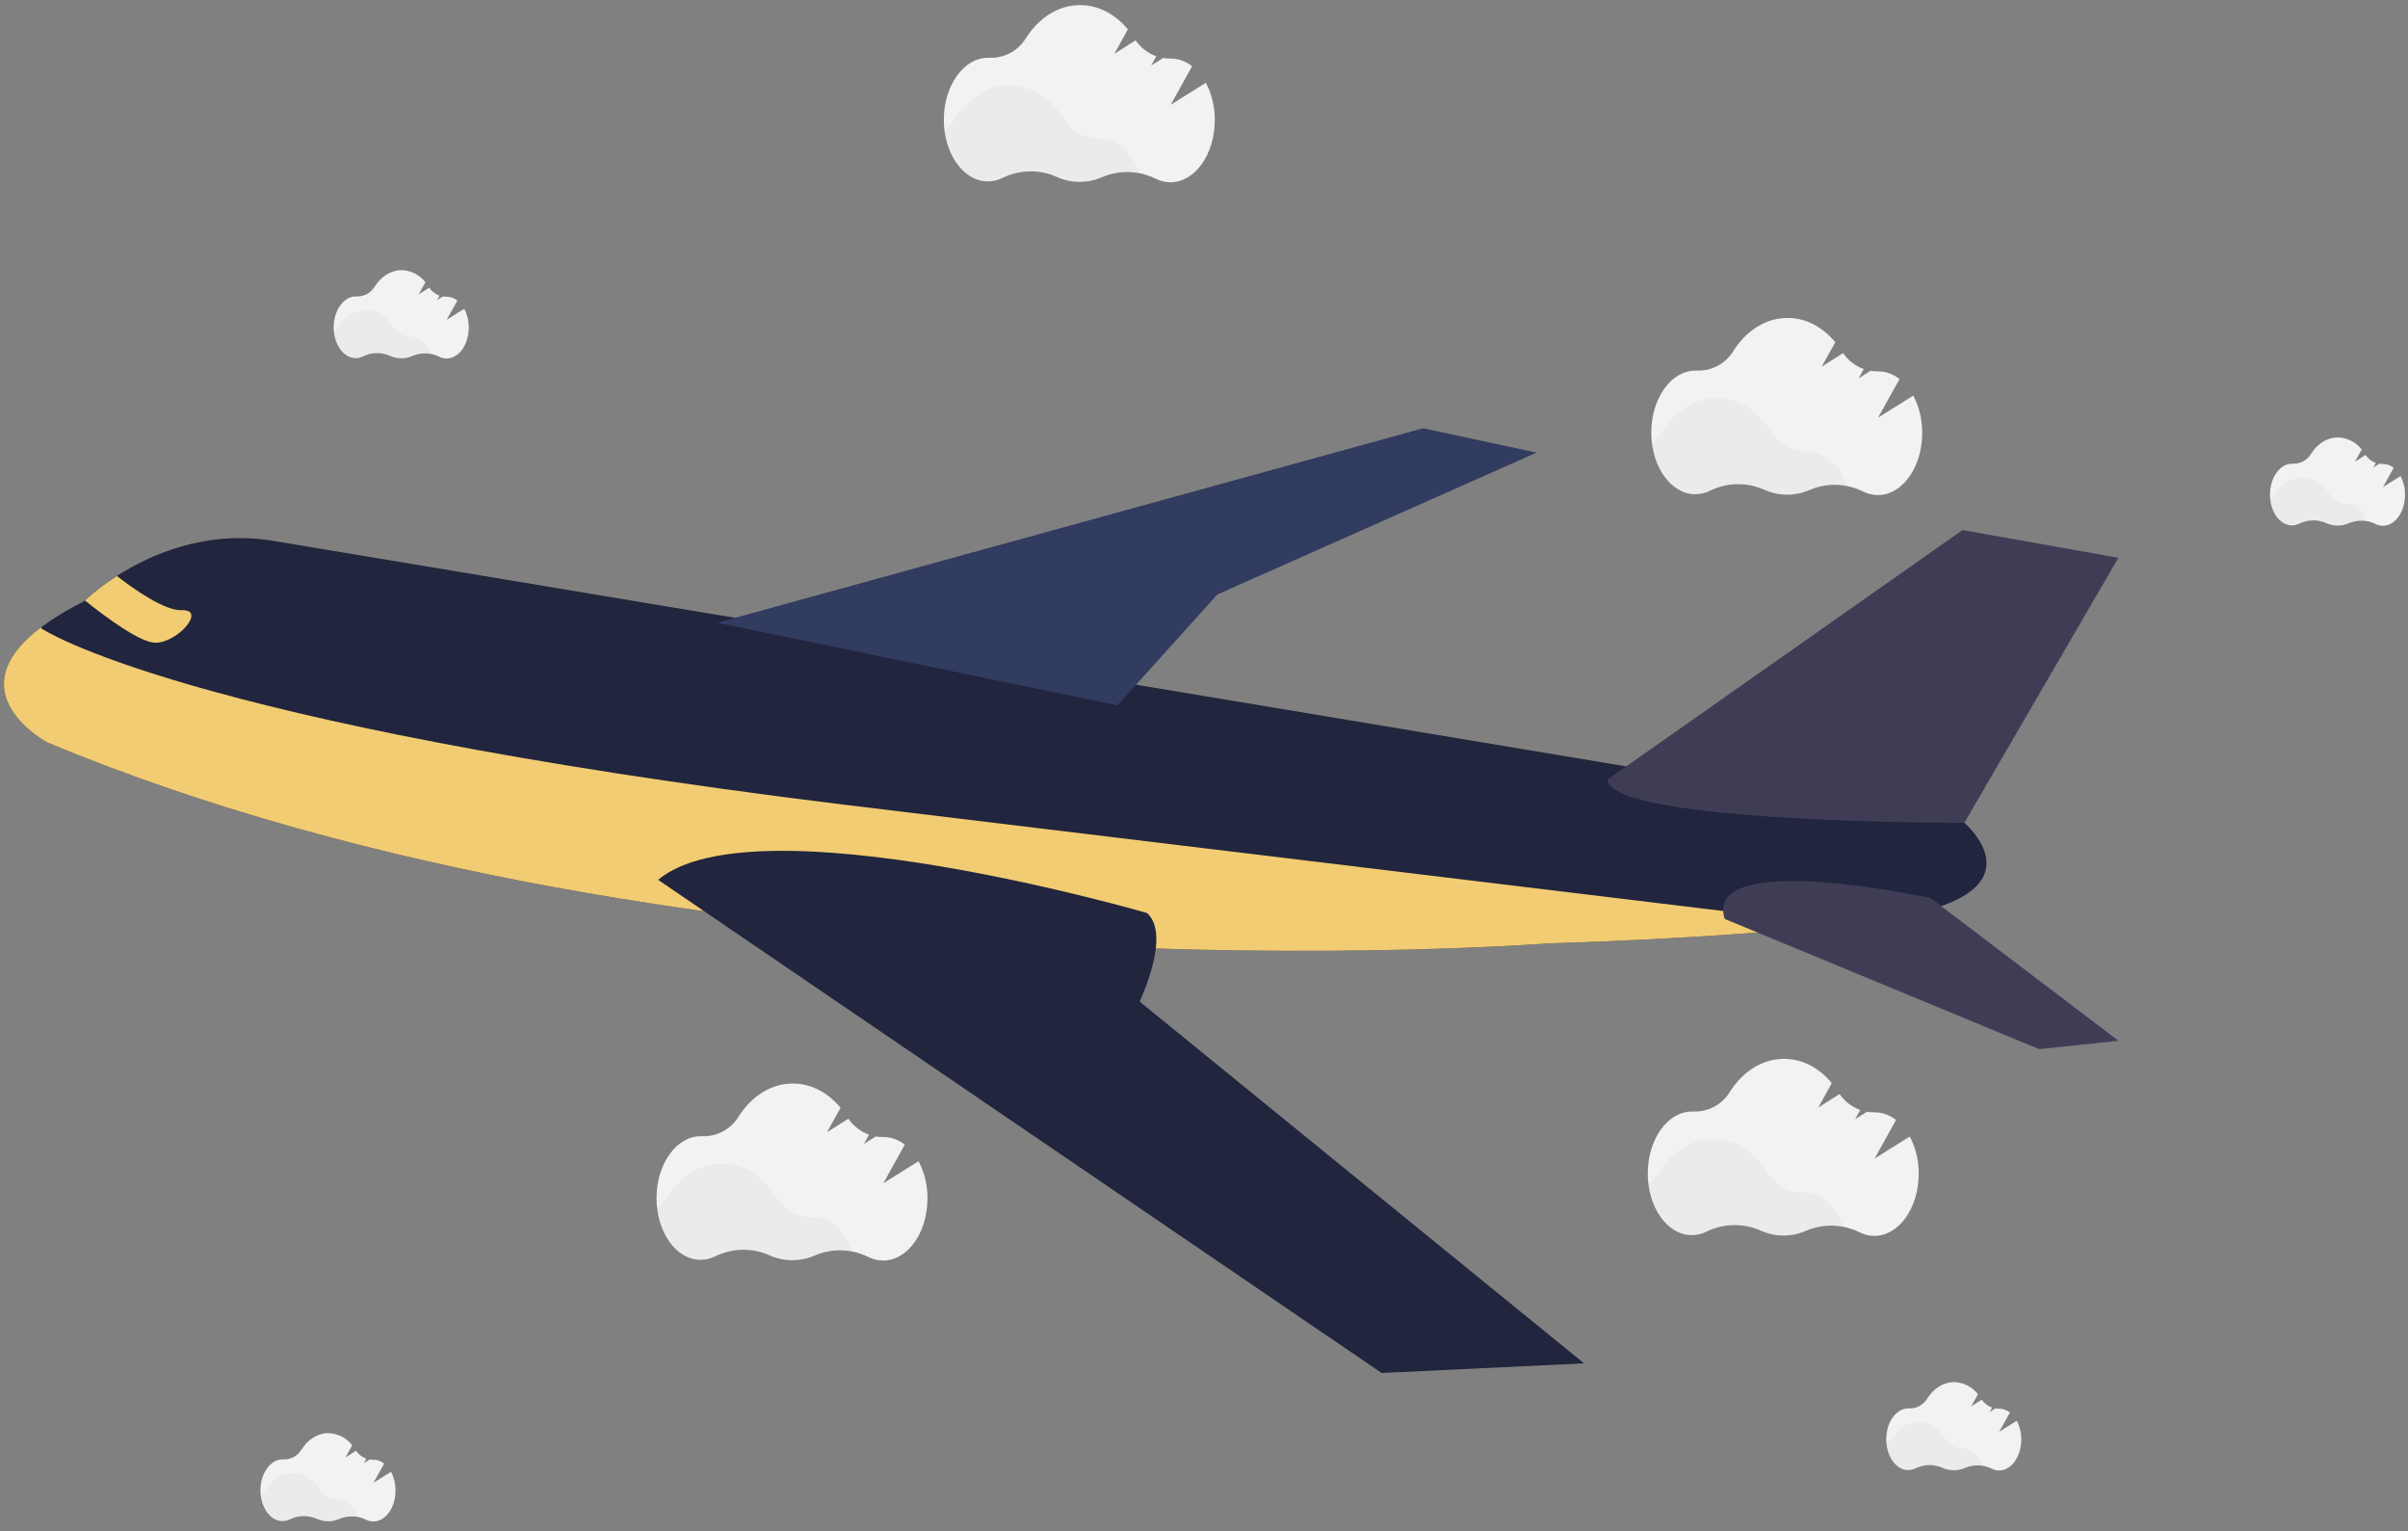 <svg width="615" height="391" viewBox="0 0 615 391" fill="none" xmlns="http://www.w3.org/2000/svg">
<rect x="0" y="0" width="615" height="391" fill="#808080" stroke="none"/>
<g clip-path="url(#clip0_1_27)">
<path d="M496.415 231.112C490.772 233.162 480.869 234.822 469.412 236.141C438.258 239.731 395.584 240.856 395.584 240.856C395.584 240.856 176.156 258.015 12.084 189.563C12.084 189.563 -11.768 176.912 10.493 160.142C13.921 157.636 17.562 155.438 21.376 153.572L21.648 153.302C24.182 150.982 26.919 148.893 29.825 147.06C38.367 141.592 52.778 135.132 70.27 138.173L501.704 210.063C501.704 210.063 517.411 223.466 496.415 231.112Z" fill="#21253D"/>
<path d="M410.537 199.049L501.227 135.331L541.031 142.411L501.704 210.063C501.704 210.063 411.521 210.358 410.537 199.049Z" fill="#3F3D56"/>
<path d="M183.163 159.003L363.443 109.349L392.434 115.553L310.933 151.763L285.382 180.087L183.163 159.003Z" fill="#323B60"/>
<path d="M469.412 236.141C438.258 239.731 395.584 240.856 395.584 240.856C395.584 240.856 176.156 258.015 12.084 189.563C12.084 189.563 -11.768 176.912 10.493 160.142L10.566 160.453C10.566 160.453 45.925 184.602 215.314 205.422L469.412 236.141Z" fill="#F2CC73"/>
<path d="M440.479 234.62L520.816 267.875L541.048 265.727L493.073 229.303C493.073 229.303 434.896 216.599 440.479 234.62Z" fill="#3F3D56"/>
<path d="M39.737 164.104C35.897 164.149 27.128 157.665 21.677 153.302C24.211 150.982 26.948 148.893 29.854 147.06C34.249 150.466 42.07 155.983 46.436 155.79C52.739 155.56 45.521 164.027 39.737 164.104Z" fill="#F2CC73"/>
<path d="M404.557 348.088L352.864 350.548L208.026 251.862L181.139 233.538L168.08 224.635C192.758 203.988 292.91 233.098 292.91 233.098C294.822 234.727 295.421 237.424 295.32 240.399C295.127 245.97 292.478 252.498 291.458 254.846C291.213 255.421 291.062 255.726 291.062 255.726L404.557 348.088Z" fill="#21253D"/>
<path d="M234.598 296.472L225.605 302.105L231.083 292.251C229.551 291.017 227.651 290.328 225.684 290.294L225.54 290.293C224.918 290.302 224.297 290.253 223.684 290.146L220.642 292.058L221.951 289.699C219.805 288.935 217.956 287.513 216.665 285.637L211.223 289.072L214.677 282.848C211.524 279.02 207.257 276.664 202.546 276.642C196.901 276.615 191.857 279.948 188.586 285.17C187.616 286.733 186.249 288.012 184.625 288.876C183 289.739 181.176 290.157 179.337 290.086L179.038 290.085C172.805 290.055 167.72 297.096 167.679 305.817C167.638 314.537 172.655 321.626 178.888 321.655C180.258 321.658 181.607 321.325 182.82 320.688C184.947 319.668 187.27 319.122 189.628 319.087C191.987 319.053 194.324 319.53 196.48 320.487C198.304 321.311 200.28 321.742 202.281 321.752C204.282 321.761 206.262 321.349 208.093 320.542C210.24 319.623 212.559 319.177 214.894 319.232C217.228 319.288 219.524 319.845 221.624 320.865C222.823 321.498 224.156 321.835 225.512 321.847C231.745 321.876 236.829 314.835 236.87 306.115C236.931 302.761 236.15 299.446 234.598 296.472Z" fill="#F2F2F2"/>
<path opacity="0.03" d="M217.623 319.491C214.37 318.86 211.003 319.209 207.949 320.495C206.12 321.304 204.14 321.717 202.14 321.708C200.14 321.698 198.164 321.266 196.342 320.44C194.187 319.481 191.849 319.002 189.49 319.036C187.131 319.071 184.808 319.619 182.681 320.641C181.466 321.277 180.116 321.609 178.744 321.609C173.209 321.582 168.629 315.978 167.706 308.614C168.818 307.815 169.762 306.806 170.488 305.645C173.759 300.43 178.803 297.097 184.448 297.124C190.092 297.15 195.053 300.461 198.269 305.667C199.228 307.236 200.577 308.53 202.184 309.424C203.792 310.318 205.603 310.781 207.441 310.769L207.586 310.769C211.991 310.779 215.791 314.326 217.623 319.491Z" fill="black"/>
<path d="M487.758 290.171L478.765 295.804L484.243 285.95C482.711 284.715 480.811 284.027 478.844 283.993L478.7 283.992C478.078 284.001 477.456 283.952 476.844 283.845L473.802 285.757L475.11 283.398C472.965 282.634 471.116 281.212 469.825 279.336L464.383 282.771L467.837 276.547C464.684 272.719 460.416 270.363 455.706 270.341C450.061 270.314 445.017 273.647 441.746 278.869C440.776 280.432 439.409 281.711 437.785 282.575C436.16 283.438 434.336 283.856 432.497 283.785L432.197 283.784C425.964 283.754 420.88 290.795 420.839 299.516C420.798 308.236 425.815 315.325 432.048 315.354C433.418 315.356 434.767 315.024 435.979 314.387C438.106 313.367 440.429 312.821 442.788 312.786C445.146 312.752 447.484 313.229 449.64 314.186C451.463 315.01 453.44 315.441 455.441 315.45C457.441 315.46 459.422 315.048 461.253 314.241C463.4 313.322 465.719 312.875 468.054 312.931C470.388 312.987 472.683 313.544 474.784 314.564C475.983 315.197 477.316 315.534 478.672 315.546C484.905 315.575 489.989 308.534 490.03 299.814C490.091 296.46 489.31 293.145 487.758 290.171Z" fill="#F2F2F2"/>
<path opacity="0.03" d="M470.783 313.19C467.53 312.558 464.163 312.908 461.109 314.194C459.279 315.003 457.3 315.416 455.3 315.407C453.299 315.397 451.324 314.965 449.502 314.139C447.347 313.18 445.008 312.701 442.649 312.735C440.291 312.77 437.967 313.317 435.841 314.34C434.626 314.976 433.275 315.307 431.904 315.307C426.369 315.281 421.788 309.677 420.866 302.313C421.977 301.514 422.922 300.505 423.648 299.344C426.919 294.129 431.962 290.796 437.607 290.822C443.252 290.849 448.213 294.16 451.428 299.366C452.391 300.939 453.744 302.236 455.357 303.13C456.969 304.025 458.786 304.485 460.63 304.468L460.774 304.468C465.151 304.477 468.951 308.025 470.783 313.19Z" fill="black"/>
<path d="M488.652 101.001L479.659 106.634L485.137 96.78C483.605 95.545 481.705 94.856 479.738 94.822L479.594 94.821C478.972 94.831 478.35 94.781 477.738 94.674L474.696 96.586L476.004 94.228C473.859 93.463 472.01 92.042 470.719 90.165L465.277 93.6L468.731 87.376C465.578 83.549 461.311 81.193 456.6 81.171C450.955 81.144 445.911 84.477 442.64 89.698C441.67 91.262 440.303 92.54 438.679 93.404C437.054 94.268 435.23 94.685 433.391 94.615L433.092 94.613C426.859 94.584 421.774 101.625 421.733 110.345C421.692 119.065 426.709 126.154 432.942 126.184C434.312 126.186 435.661 125.854 436.874 125.216C439.001 124.196 441.323 123.65 443.682 123.616C446.04 123.581 448.378 124.059 450.534 125.015C452.356 125.844 454.331 126.28 456.332 126.294C458.332 126.309 460.314 125.901 462.147 125.099C464.294 124.18 466.613 123.734 468.948 123.79C471.282 123.845 473.577 124.402 475.678 125.423C476.877 126.056 478.21 126.392 479.566 126.404C485.799 126.434 490.883 119.392 490.924 110.672C490.99 107.309 490.208 103.983 488.652 101.001Z" fill="#F2F2F2"/>
<path opacity="0.03" d="M471.677 124.019C468.424 123.388 465.057 123.737 462.003 125.023C460.174 125.832 458.194 126.246 456.194 126.236C454.193 126.227 452.218 125.795 450.396 124.969C448.241 124.009 445.903 123.53 443.544 123.565C441.185 123.599 438.862 124.147 436.735 125.169C435.52 125.805 434.17 126.137 432.798 126.137C427.263 126.111 422.682 120.506 421.76 113.142C422.871 112.343 423.816 111.335 424.542 110.174C427.813 104.958 432.857 101.625 438.501 101.652C444.146 101.679 449.107 104.99 452.323 110.196C453.285 111.769 454.638 113.066 456.251 113.96C457.864 114.854 459.68 115.315 461.524 115.297L461.668 115.298C466.045 115.307 469.845 118.855 471.677 124.019Z" fill="black"/>
<path d="M118.564 78.84L114.082 81.651L116.816 76.738C116.053 76.119 115.104 75.773 114.122 75.757L114.052 75.756C113.742 75.758 113.431 75.733 113.124 75.683L111.609 76.633L112.261 75.483C111.19 75.102 110.268 74.393 109.623 73.457L106.911 75.175L108.656 72.074C107.941 71.14 107.027 70.378 105.98 69.842C104.933 69.306 103.78 69.011 102.604 68.977C99.79 68.964 97.274 70.625 95.665 73.23C95.18 74.012 94.497 74.651 93.684 75.082C92.872 75.513 91.959 75.72 91.04 75.682L90.891 75.681C87.783 75.667 85.246 79.184 85.226 83.533C85.205 87.882 87.708 91.417 90.816 91.432C91.5 91.433 92.173 91.268 92.779 90.951C93.84 90.441 94.999 90.168 96.176 90.15C97.353 90.133 98.519 90.372 99.595 90.851C100.5 91.258 101.482 91.472 102.475 91.476C103.468 91.481 104.451 91.277 105.361 90.878C106.432 90.419 107.589 90.196 108.754 90.225C109.919 90.253 111.064 90.532 112.112 91.043C112.71 91.356 113.373 91.523 114.047 91.53C117.155 91.545 119.691 88.033 119.712 83.684C119.742 81.999 119.347 80.333 118.564 78.84Z" fill="#F2F2F2"/>
<path opacity="0.03" d="M110.097 90.324C108.474 90.005 106.792 90.18 105.269 90.826C104.359 91.222 103.376 91.426 102.383 91.423C101.379 91.418 100.387 91.199 99.474 90.781C98.398 90.304 97.231 90.067 96.054 90.085C94.878 90.103 93.719 90.377 92.658 90.887C92.055 91.204 91.383 91.369 90.701 91.368C87.939 91.355 85.652 88.559 85.191 84.888C85.743 84.487 86.215 83.984 86.581 83.407C88.208 80.802 90.724 79.141 93.521 79.154C96.317 79.168 98.806 80.835 100.42 83.42C100.901 84.207 101.578 84.854 102.384 85.3C103.191 85.746 104.099 85.974 105.021 85.962L105.096 85.963C107.269 85.973 109.181 87.747 110.097 90.324Z" fill="black"/>
<path d="M515.08 362.746L510.598 365.557L513.331 360.644C512.569 360.025 511.62 359.679 510.638 359.663L510.568 359.662C510.258 359.664 509.947 359.64 509.64 359.589L508.125 360.539L508.776 359.389C507.706 359.008 506.783 358.299 506.139 357.363L503.427 359.081L505.171 355.98C504.457 355.046 503.542 354.284 502.496 353.748C501.449 353.212 500.296 352.917 499.12 352.883C496.306 352.87 493.79 354.531 492.181 357.136C491.696 357.918 491.013 358.557 490.2 358.988C489.388 359.419 488.475 359.626 487.556 359.588L487.407 359.588C484.299 359.573 481.762 363.091 481.742 367.439C481.721 371.788 484.224 375.324 487.332 375.338C488.016 375.339 488.689 375.174 489.295 374.857C490.356 374.347 491.515 374.074 492.692 374.056C493.869 374.039 495.035 374.278 496.111 374.757C497.016 375.165 497.998 375.378 498.991 375.383C499.984 375.387 500.967 375.183 501.877 374.784C502.948 374.325 504.105 374.103 505.27 374.131C506.435 374.159 507.58 374.438 508.628 374.949C509.226 375.262 509.889 375.429 510.563 375.437C513.671 375.451 516.207 371.939 516.228 367.591C516.258 365.905 515.863 364.239 515.08 362.746Z" fill="#F2F2F2"/>
<path opacity="0.03" d="M506.613 374.23C504.99 373.911 503.308 374.086 501.785 374.732C500.874 375.129 499.892 375.332 498.899 375.33C497.895 375.324 496.903 375.105 495.99 374.687C494.914 374.21 493.747 373.973 492.57 373.991C491.394 374.009 490.235 374.283 489.174 374.793C488.57 375.11 487.899 375.275 487.217 375.274C484.455 375.261 482.168 372.465 481.706 368.794C482.259 368.393 482.731 367.89 483.097 367.313C484.724 364.708 487.24 363.047 490.037 363.061C492.833 363.074 495.322 364.741 496.936 367.326C497.417 368.113 498.094 368.76 498.9 369.206C499.707 369.652 500.615 369.88 501.537 369.869L501.612 369.869C503.785 369.879 505.697 371.653 506.613 374.23Z" fill="black"/>
<path d="M99.862 375.779L95.38 378.59L98.114 373.677C97.351 373.058 96.402 372.712 95.42 372.696L95.351 372.695C95.04 372.697 94.729 372.672 94.423 372.622L92.907 373.572L93.559 372.421C92.489 372.041 91.566 371.332 90.922 370.396L88.209 372.114L89.954 369.013C89.239 368.079 88.325 367.317 87.278 366.781C86.231 366.245 85.078 365.95 83.903 365.916C81.089 365.903 78.573 367.564 76.963 370.169C76.479 370.951 75.795 371.59 74.983 372.021C74.17 372.452 73.258 372.659 72.339 372.621L72.189 372.62C69.081 372.606 66.545 376.123 66.524 380.472C66.504 384.821 69.007 388.356 72.114 388.371C72.798 388.372 73.471 388.207 74.077 387.89C75.138 387.38 76.297 387.107 77.474 387.089C78.651 387.072 79.818 387.311 80.893 387.79C81.799 388.198 82.78 388.411 83.773 388.415C84.766 388.42 85.749 388.216 86.659 387.817C87.73 387.358 88.888 387.135 90.052 387.164C91.218 387.192 92.363 387.471 93.41 387.982C94.008 388.295 94.671 388.462 95.345 388.469C98.453 388.484 100.99 384.972 101.01 380.624C101.04 378.938 100.645 377.272 99.862 375.779Z" fill="#F2F2F2"/>
<path opacity="0.03" d="M91.395 387.263C89.772 386.944 88.09 387.119 86.567 387.765C85.657 388.162 84.674 388.365 83.681 388.362C82.677 388.357 81.685 388.138 80.772 387.72C79.696 387.243 78.529 387.006 77.353 387.024C76.176 387.042 75.017 387.316 73.956 387.826C73.353 388.143 72.681 388.308 71.999 388.307C69.237 388.294 66.95 385.498 66.489 381.827C67.042 381.426 67.513 380.923 67.88 380.346C69.506 377.741 72.022 376.08 74.819 376.093C77.615 376.107 80.104 377.774 81.718 380.359C82.199 381.146 82.876 381.793 83.682 382.239C84.489 382.685 85.397 382.913 86.319 382.901L86.394 382.902C88.568 382.912 90.479 384.686 91.395 387.263Z" fill="black"/>
<path d="M307.975 21.132L298.982 26.764L304.461 16.91C302.928 15.676 301.029 14.987 299.061 14.953L298.917 14.952C298.295 14.961 297.674 14.912 297.061 14.805L294.019 16.717L295.328 14.358C293.183 13.594 291.333 12.172 290.042 10.296L284.6 13.731L288.055 7.507C284.901 3.68 280.634 1.324 275.923 1.301C270.278 1.275 265.235 4.608 261.964 9.829C260.994 11.393 259.627 12.671 258.002 13.535C256.377 14.399 254.553 14.816 252.715 14.745L252.415 14.744C246.182 14.714 241.098 21.756 241.056 30.476C241.015 39.196 246.033 46.285 252.266 46.315C253.635 46.317 254.985 45.985 256.197 45.347C258.324 44.327 260.647 43.781 263.005 43.746C265.364 43.712 267.702 44.189 269.858 45.146C271.679 45.975 273.654 46.411 275.655 46.425C277.656 46.44 279.637 46.032 281.47 45.23C283.617 44.311 285.936 43.865 288.271 43.92C290.606 43.976 292.901 44.533 295.002 45.553C296.2 46.187 297.533 46.523 298.889 46.535C305.122 46.565 310.206 39.523 310.248 30.803C310.313 27.44 309.532 24.114 307.975 21.132Z" fill="#F2F2F2"/>
<path opacity="0.03" d="M291.001 44.15C287.748 43.519 284.38 43.868 281.326 45.154C279.497 45.963 277.517 46.377 275.517 46.367C273.517 46.358 271.541 45.926 269.719 45.099C267.564 44.14 265.226 43.661 262.867 43.696C260.508 43.73 258.185 44.278 256.059 45.3C254.844 45.936 253.493 46.268 252.122 46.268C246.586 46.242 242.006 40.637 241.083 33.273C242.195 32.474 243.14 31.466 243.865 30.305C247.136 25.089 252.18 21.756 257.825 21.783C263.47 21.809 268.43 25.12 271.646 30.326C272.608 31.9 273.962 33.197 275.574 34.091C277.187 34.985 279.004 35.446 280.848 35.428L280.992 35.429C285.368 35.438 289.168 38.986 291.001 44.15Z" fill="black"/>
<path d="M613.09 121.55L608.608 124.361L611.341 119.448C610.578 118.829 609.63 118.484 608.648 118.467L608.578 118.466C608.268 118.468 607.957 118.444 607.65 118.393L606.135 119.343L606.786 118.193C605.716 117.812 604.793 117.103 604.149 116.167L601.437 117.885L603.181 114.784C602.467 113.85 601.552 113.088 600.506 112.552C599.459 112.016 598.306 111.721 597.13 111.687C594.316 111.674 591.8 113.335 590.191 115.94C589.706 116.722 589.023 117.361 588.21 117.792C587.398 118.223 586.485 118.43 585.566 118.392L585.416 118.392C582.309 118.377 579.772 121.895 579.752 126.243C579.731 130.592 582.234 134.128 585.342 134.142C586.025 134.143 586.699 133.978 587.305 133.661C588.366 133.151 589.525 132.878 590.702 132.86C591.879 132.843 593.045 133.082 594.121 133.561C595.026 133.969 596.008 134.182 597.001 134.187C597.994 134.191 598.977 133.987 599.887 133.588C600.958 133.129 602.115 132.907 603.28 132.935C604.445 132.963 605.59 133.242 606.638 133.753C607.235 134.066 607.899 134.233 608.573 134.241C611.681 134.255 614.217 130.743 614.238 126.395C614.268 124.709 613.873 123.043 613.09 121.55Z" fill="#F2F2F2"/>
<path opacity="0.03" d="M604.623 133.034C603 132.715 601.318 132.89 599.794 133.536C598.884 133.933 597.902 134.136 596.909 134.134C595.914 134.125 594.933 133.906 594.029 133.491C592.953 133.014 591.786 132.777 590.609 132.795C589.432 132.814 588.273 133.087 587.213 133.598C586.609 133.914 585.937 134.08 585.256 134.079C582.494 134.065 580.206 131.269 579.745 127.599C580.298 127.197 580.77 126.694 581.136 126.117C582.763 123.512 585.279 121.851 588.075 121.865C590.872 121.878 593.361 123.545 594.974 126.131C595.453 126.913 596.125 127.558 596.926 128.003C597.727 128.448 598.63 128.679 599.546 128.673L599.621 128.673C601.795 128.683 603.707 130.457 604.623 133.034Z" fill="black"/>
</g>
<defs>
<clipPath id="clip0_1_27">
<rect width="613" height="388" fill="white" transform="translate(1.834) rotate(0.271)"/>
</clipPath>
</defs>
</svg>
